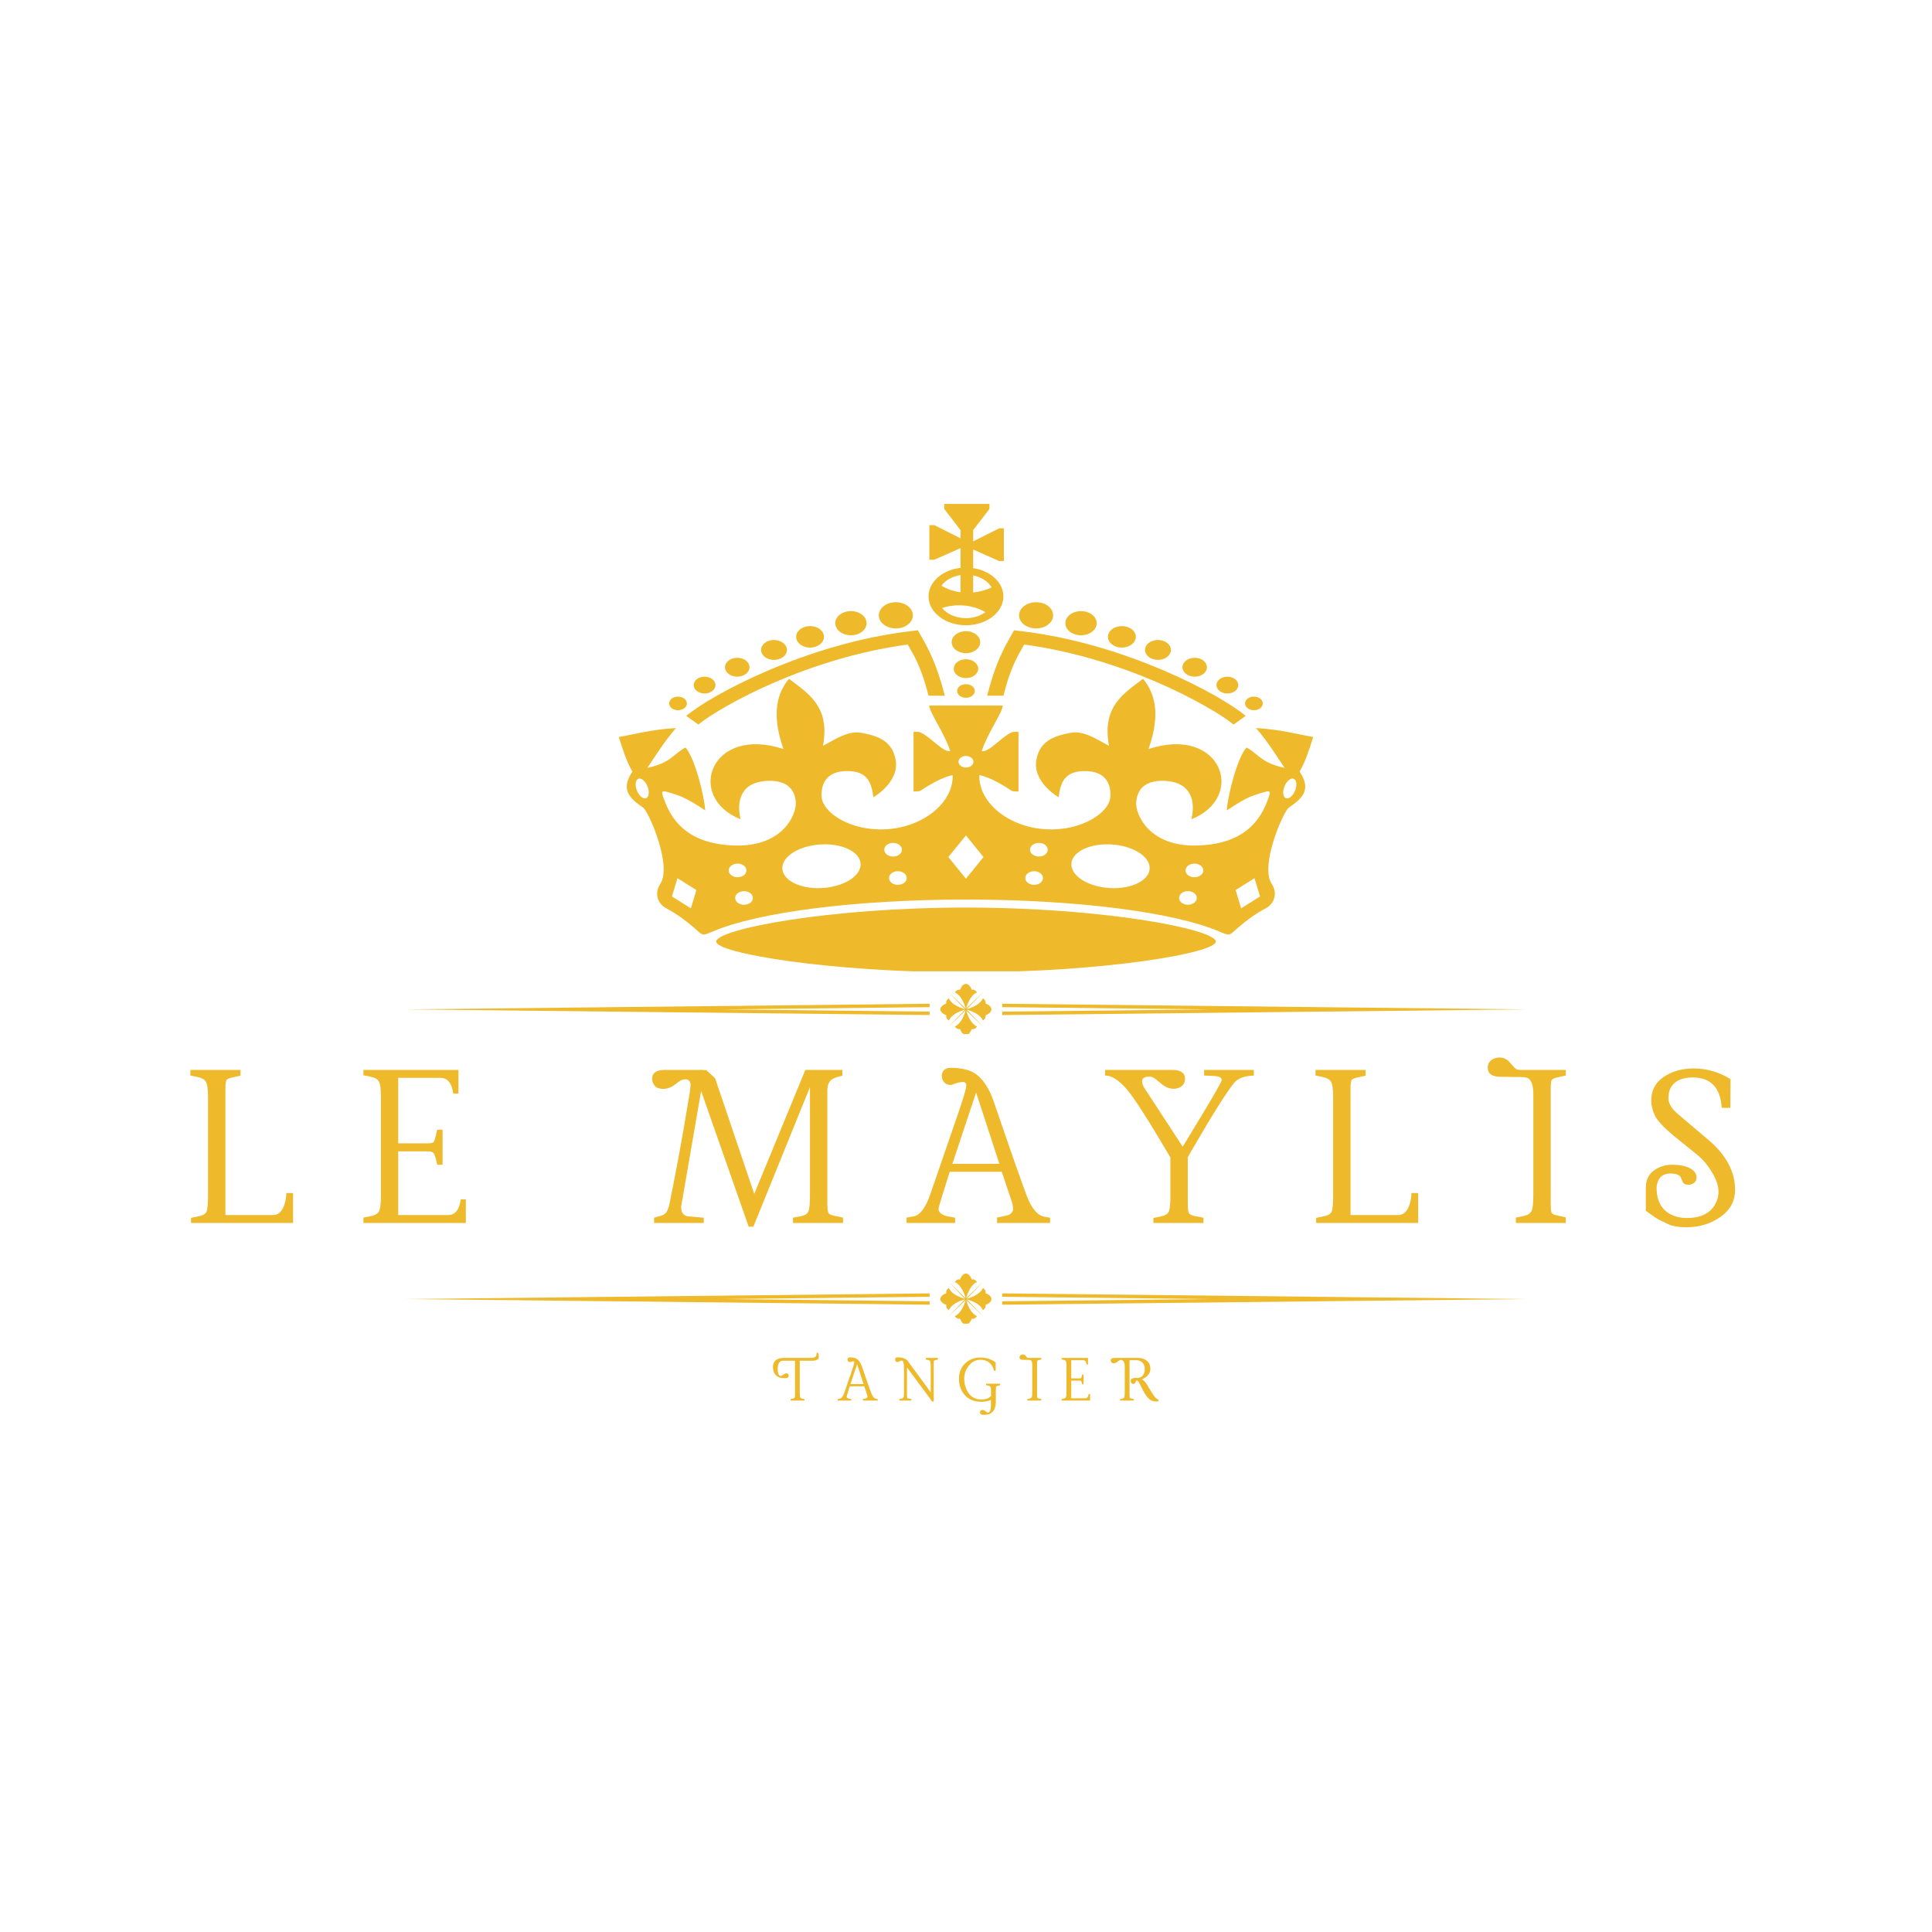 <svg xmlns="http://www.w3.org/2000/svg" xmlns:xlink="http://www.w3.org/1999/xlink" width="500" zoomAndPan="magnify" viewBox="0 0 375 375" height="500" preserveAspectRatio="xMidYMid meet" version="1.0"><defs><g/><clipPath id="732ae488f7"><path d="M 120.109 97.777 L 255 97.777 L 255 188.527 L 120.109 188.527 Z M 120.109 97.777 " clip-rule="nonzero"/></clipPath><clipPath id="b0b68310eb"><path d="M 194 194 L 296.871 194 L 296.871 198 L 194 198 Z M 194 194 " clip-rule="nonzero"/></clipPath><clipPath id="10c7f33024"><path d="M 182 190.965 L 193 190.965 L 193 200.715 L 182 200.715 Z M 182 190.965 " clip-rule="nonzero"/></clipPath><clipPath id="a360e86fef"><path d="M 194 251 L 296.871 251 L 296.871 254 L 194 254 Z M 194 251 " clip-rule="nonzero"/></clipPath><clipPath id="576ed24e30"><path d="M 182 247.184 L 193 247.184 L 193 256.934 L 182 256.934 Z M 182 247.184 " clip-rule="nonzero"/></clipPath></defs><g clip-path="url(#732ae488f7)"><path fill="#eeba2b" d="M 183.27 97.809 L 183.27 98.777 L 186.438 102.902 L 186.438 104.484 L 181.348 101.93 L 180.391 101.93 L 180.391 108.645 L 181.348 108.645 L 186.438 106.391 L 186.438 110.223 C 182.926 110.617 180.227 112.945 180.227 115.762 C 180.227 118.852 183.477 121.363 187.488 121.363 C 191.5 121.363 194.762 118.852 194.762 115.762 C 194.762 113.035 192.234 110.773 188.887 110.273 L 188.887 106.66 L 193.949 108.902 L 194.852 108.902 L 194.852 102.543 L 193.949 102.543 L 188.887 105.082 L 188.887 102.902 L 192.055 98.777 L 192.055 97.809 Z M 186.438 111.617 L 186.438 114.957 C 185.051 114.773 183.789 114.316 182.727 113.676 C 183.504 112.625 184.844 111.859 186.438 111.621 Z M 188.887 111.68 C 190.484 112.008 191.793 112.871 192.473 114.004 C 191.422 114.535 190.195 114.875 188.887 114.996 Z M 173.883 116.891 C 172.055 116.891 170.574 118.031 170.574 119.438 C 170.574 120.844 172.059 121.977 173.883 121.977 C 175.707 121.977 177.188 120.844 177.188 119.438 C 177.188 118.031 175.707 116.891 173.883 116.891 Z M 201.109 116.891 C 199.285 116.891 197.801 118.031 197.801 119.438 C 197.801 120.844 199.285 121.977 201.109 121.977 C 202.934 121.977 204.414 120.844 204.414 119.438 C 204.414 118.031 202.934 116.891 201.109 116.891 Z M 186.172 117.488 C 188.09 117.488 189.855 117.988 191.27 118.824 C 190.285 119.543 188.953 119.98 187.488 119.98 C 185.539 119.98 183.824 119.195 182.852 118.012 C 183.871 117.676 184.996 117.488 186.172 117.488 Z M 165.164 118.617 C 163.484 118.617 162.125 119.668 162.125 120.961 C 162.125 122.254 163.484 123.305 165.164 123.305 C 166.844 123.305 168.207 122.254 168.207 120.961 C 168.207 119.668 166.844 118.617 165.164 118.617 Z M 209.824 118.617 C 208.145 118.617 206.785 119.668 206.785 120.961 C 206.785 122.254 208.145 123.305 209.824 123.305 C 211.504 123.305 212.867 122.254 212.867 120.961 C 212.867 119.668 211.504 118.617 209.824 118.617 Z M 157.234 121.523 C 155.738 121.523 154.527 122.453 154.527 123.605 C 154.527 124.758 155.738 125.699 157.234 125.699 C 158.73 125.699 159.938 124.758 159.938 123.605 C 159.938 122.453 158.73 121.523 157.234 121.523 Z M 217.754 121.523 C 216.258 121.523 215.051 122.453 215.051 123.605 C 215.051 124.758 216.258 125.699 217.754 125.699 C 219.25 125.699 220.461 124.758 220.461 123.605 C 220.461 122.453 219.25 121.523 217.754 121.523 Z M 178.172 122.34 L 176.945 122.484 C 166.574 123.688 156.84 126.832 149.105 130.141 C 141.371 133.453 135.695 136.875 133.199 138.949 L 135.555 140.633 C 137.566 138.961 143.191 135.512 150.68 132.305 C 157.848 129.234 166.797 126.352 176.195 125.109 C 177.57 127.484 178.875 129.676 180.23 135.039 L 183.387 135.039 C 181.82 128.84 180.172 125.875 178.656 123.215 Z M 196.82 122.34 L 196.332 123.215 C 194.816 125.879 193.172 128.84 191.605 135.039 L 194.762 135.039 C 196.117 129.676 197.422 127.484 198.797 125.109 C 208.191 126.352 217.141 129.234 224.309 132.305 C 231.797 135.512 237.422 138.961 239.434 140.633 L 241.793 138.949 C 239.293 136.875 233.617 133.453 225.883 130.141 C 218.148 126.832 208.418 123.688 198.043 122.484 L 196.816 122.34 Z M 187.488 122.512 C 185.957 122.512 184.715 123.469 184.715 124.648 C 184.715 125.828 185.957 126.785 187.488 126.785 C 189.02 126.785 190.262 125.828 190.262 124.648 C 190.262 123.469 189.02 122.512 187.488 122.512 Z M 150.227 124.219 C 148.84 124.219 147.719 125.086 147.719 126.152 C 147.719 127.219 148.84 128.086 150.227 128.086 C 151.613 128.086 152.746 127.219 152.746 126.152 C 152.746 125.086 151.613 124.219 150.227 124.219 Z M 224.762 124.219 C 223.375 124.219 222.242 125.086 222.242 126.152 C 222.242 127.219 223.375 128.086 224.762 128.086 C 226.148 128.086 227.27 127.219 227.27 126.152 C 227.27 125.086 226.148 124.219 224.762 124.219 Z M 143.094 127.676 C 141.781 127.676 140.723 128.5 140.723 129.508 C 140.723 130.523 141.781 131.344 143.094 131.344 C 144.406 131.344 145.477 130.523 145.477 129.508 C 145.477 128.5 144.406 127.676 143.094 127.676 Z M 231.895 127.676 C 230.582 127.676 229.516 128.5 229.516 129.508 C 229.516 130.523 230.582 131.344 231.895 131.344 C 233.211 131.344 234.266 130.523 234.266 129.508 C 234.266 128.5 233.211 127.676 231.895 127.676 Z M 187.488 127.961 C 186.176 127.961 185.121 128.785 185.121 129.793 C 185.121 130.805 186.176 131.621 187.488 131.621 C 188.801 131.621 189.871 130.805 189.871 129.793 C 189.871 128.785 188.801 127.961 187.488 127.961 Z M 136.758 131.344 C 135.59 131.344 134.645 132.074 134.645 132.973 C 134.645 133.875 135.59 134.605 136.758 134.605 C 137.926 134.605 138.875 133.875 138.875 132.973 C 138.875 132.074 137.926 131.344 136.758 131.344 Z M 238.23 131.344 C 237.062 131.344 236.113 132.074 236.113 132.973 C 236.113 133.875 237.062 134.605 238.23 134.605 C 239.398 134.605 240.348 133.875 240.348 132.973 C 240.348 132.074 239.398 131.344 238.23 131.344 Z M 153.141 131.754 C 150.082 135.406 150.211 140.109 152.074 145.387 C 137.879 140.734 132.992 154.758 143.75 159.023 C 142.93 155.617 143.719 151.988 148.516 151.594 C 151.082 151.387 154.094 151.945 154.457 155.566 C 154.711 158.113 151.91 164.199 143.094 164.117 C 137.582 164.062 131.703 162.473 129.09 155.672 C 128.121 153.141 128.137 153.262 131.371 154.293 C 132.637 154.695 134.238 155.535 136.883 157.293 C 136.695 154.445 134.91 147.219 133.059 145.086 C 130.586 146.43 130.32 148.02 125.656 149.047 C 127.316 146.578 128.852 144.059 131.207 141.316 C 126.301 141.602 123.348 142.508 120.109 143.047 C 120.867 145.473 121.641 147.867 122.746 149.762 C 120.316 153.391 122.348 155.02 124.859 156.785 C 125.883 157.508 130.504 167.973 128.168 171.543 C 126.938 173.426 127.656 175.438 129.359 176.324 C 131.262 177.32 132.973 178.598 134.527 179.914 C 136.516 181.602 136.051 181.773 138.492 180.742 C 147.078 177.105 165.805 174.605 187.5 174.605 C 209.195 174.605 227.918 177.105 236.508 180.742 C 238.949 181.773 238.484 181.602 240.473 179.914 C 242.027 178.598 243.738 177.32 245.641 176.324 C 247.344 175.438 248.062 173.426 246.832 171.543 C 244.496 167.973 249.117 157.508 250.137 156.785 C 252.652 155.02 254.684 153.391 252.254 149.762 C 253.359 147.867 254.133 145.473 254.891 143.047 C 251.652 142.508 248.699 141.602 243.793 141.316 C 246.148 144.059 247.684 146.578 249.34 149.047 C 244.68 148.02 244.414 146.43 241.941 145.086 C 240.09 147.219 238.301 154.445 238.117 157.293 C 240.762 155.535 242.363 154.695 243.629 154.293 C 246.863 153.262 246.879 153.141 245.906 155.672 C 243.297 162.473 237.414 164.062 231.906 164.117 C 223.09 164.199 220.289 158.113 220.543 155.566 C 220.906 151.945 223.918 151.387 226.484 151.594 C 231.281 151.988 232.07 155.617 231.246 159.023 C 242.008 154.758 237.121 140.734 222.922 145.387 C 224.789 140.109 224.918 135.406 221.859 131.754 C 218.164 134.613 213.836 137.035 215.258 144.773 C 212.586 143.297 210.258 141.809 207.859 142.234 C 204.625 142.809 201.68 143.82 201.121 147.73 C 200.727 150.461 202.766 153.062 205.477 154.746 C 205.84 152.07 206.484 149.734 210.367 149.664 C 214.832 149.578 215.66 152.418 215.523 154.648 C 215.34 157.738 209.914 161.363 202.969 160.961 C 196.008 160.562 189.977 155.992 190.078 150.453 C 192.281 150.863 195.055 152.625 196.332 153.473 C 196.578 153.637 197.438 153.625 197.688 153.633 L 197.688 142.059 C 197.363 142.062 196.699 141.992 196.309 142.172 C 194.312 143.105 191.941 146.059 190.551 145.797 C 191.629 142.402 194.574 138.32 194.645 136.938 L 180.355 136.938 C 180.426 138.32 183.371 142.402 184.449 145.797 C 183.059 146.059 180.688 143.105 178.691 142.172 C 178.301 141.992 177.637 142.062 177.316 142.059 L 177.316 153.633 C 177.562 153.625 178.422 153.637 178.668 153.473 C 179.945 152.625 182.719 150.863 184.922 150.453 C 185.027 155.992 178.992 160.562 172.031 160.961 C 165.086 161.363 159.66 157.738 159.477 154.648 C 159.344 152.418 160.172 149.578 164.633 149.664 C 168.52 149.734 169.16 152.07 169.523 154.746 C 172.234 153.062 174.273 150.461 173.883 147.73 C 173.32 143.82 170.375 142.809 167.141 142.234 C 164.742 141.809 162.414 143.297 159.742 144.773 C 161.164 137.035 156.836 134.613 153.141 131.754 Z M 187.488 132.797 C 186.539 132.797 185.777 133.383 185.777 134.113 C 185.777 134.844 186.539 135.441 187.488 135.441 C 188.438 135.441 189.211 134.844 189.211 134.113 C 189.211 133.383 188.438 132.797 187.488 132.797 Z M 131.602 135.211 C 130.652 135.211 129.879 135.805 129.879 136.535 C 129.879 137.266 130.652 137.855 131.602 137.855 C 132.551 137.855 133.324 137.266 133.324 136.535 C 133.324 135.805 132.551 135.211 131.602 135.211 Z M 243.383 135.211 C 242.438 135.211 241.66 135.805 241.66 136.535 C 241.66 137.266 242.438 137.855 243.383 137.855 C 244.332 137.855 245.105 137.266 245.105 136.535 C 245.105 135.805 244.332 135.211 243.383 135.211 Z M 187.488 146.734 C 188.289 146.734 188.945 147.238 188.945 147.855 C 188.945 148.473 188.289 148.977 187.488 148.977 C 186.684 148.977 186.043 148.473 186.043 147.855 C 186.043 147.238 186.684 146.734 187.488 146.734 Z M 124.121 151.113 C 124.707 151.105 125.414 151.84 125.75 152.832 C 126.109 153.891 125.906 154.844 125.301 154.961 C 124.695 155.078 123.914 154.32 123.555 153.262 C 123.195 152.203 123.398 151.25 124.004 151.133 C 124.043 151.125 124.082 151.113 124.121 151.113 Z M 250.879 151.113 C 250.918 151.113 250.957 151.125 250.992 151.133 C 251.598 151.25 251.805 152.203 251.445 153.262 C 251.086 154.32 250.305 155.078 249.699 154.961 C 249.094 154.844 248.887 153.891 249.246 152.832 C 249.586 151.84 250.293 151.105 250.879 151.113 Z M 187.488 162.156 L 190.898 166.352 L 187.488 170.555 L 184.074 166.352 Z M 173.348 163.609 C 174.297 163.609 175.07 164.195 175.07 164.926 C 175.07 165.656 174.297 166.254 173.348 166.254 C 172.398 166.254 171.637 165.656 171.637 164.926 C 171.637 164.195 172.398 163.609 173.348 163.609 Z M 201.648 163.609 C 202.598 163.609 203.359 164.195 203.359 164.926 C 203.359 165.656 202.598 166.254 201.648 166.254 C 200.703 166.254 199.926 165.656 199.926 164.926 C 199.926 164.195 200.703 163.609 201.648 163.609 Z M 160.297 163.883 C 163.809 163.938 166.68 165.367 167.012 167.395 C 167.395 169.707 164.316 171.918 160.137 172.328 C 155.953 172.734 152.262 171.184 151.879 168.871 C 151.5 166.559 154.578 164.355 158.758 163.945 C 159.281 163.895 159.793 163.875 160.297 163.883 Z M 214.703 163.883 C 215.207 163.875 215.719 163.895 216.242 163.945 C 220.422 164.355 223.5 166.559 223.121 168.871 C 222.738 171.184 219.047 172.734 214.867 172.328 C 210.684 171.918 207.605 169.707 207.984 167.395 C 208.32 165.367 211.188 163.938 214.703 163.883 Z M 143.16 167.625 C 144.109 167.625 144.883 168.219 144.883 168.953 C 144.883 169.684 144.109 170.27 143.16 170.27 C 142.215 170.27 141.438 169.684 141.438 168.953 C 141.438 168.219 142.215 167.625 143.16 167.625 Z M 231.836 167.625 C 232.785 167.625 233.559 168.219 233.559 168.953 C 233.559 169.684 232.785 170.27 231.836 170.27 C 230.887 170.27 230.113 169.684 230.113 168.953 C 230.113 168.219 230.887 167.625 231.836 167.625 Z M 174.273 169.102 C 175.223 169.102 175.996 169.691 175.996 170.422 C 175.996 171.152 175.223 171.746 174.273 171.746 C 173.324 171.746 172.562 171.152 172.562 170.422 C 172.562 169.691 173.324 169.102 174.273 169.102 Z M 200.727 169.102 C 201.672 169.102 202.438 169.691 202.438 170.422 C 202.438 171.152 201.672 171.746 200.727 171.746 C 199.777 171.746 199.004 171.152 199.004 170.422 C 199.004 169.691 199.777 169.102 200.727 169.102 Z M 131.496 170.457 L 135.164 172.754 L 134.098 176.309 L 130.422 174 Z M 243.5 170.457 L 244.578 174 L 240.902 176.309 L 239.836 172.754 Z M 144.422 172.969 C 145.371 172.969 146.133 173.562 146.133 174.293 C 146.133 175.027 145.371 175.613 144.422 175.613 C 143.477 175.613 142.699 175.027 142.699 174.293 C 142.699 173.562 143.477 172.969 144.422 172.969 Z M 230.578 172.969 C 231.523 172.969 232.297 173.562 232.297 174.293 C 232.297 175.027 231.523 175.613 230.578 175.613 C 229.629 175.613 228.863 175.027 228.863 174.293 C 228.863 173.562 229.629 172.969 230.578 172.969 Z M 187.5 176.156 C 160.719 176.156 139.012 180.375 139.012 182.773 C 139.012 184.965 160.719 188.723 187.5 188.723 C 214.281 188.723 235.984 184.965 235.984 182.773 C 235.984 180.375 214.281 176.156 187.5 176.156 Z M 187.5 176.156 " fill-opacity="1" fill-rule="nonzero"/></g><g fill="#eeba2b" fill-opacity="1"><g transform="translate(36.129, 237.384)"><g><path d="M 4.25 -5.203 L 4.25 -24.453 C 4.25 -25.973 4.113 -26.957 3.844 -27.406 C 3.582 -27.852 3.055 -28.16 2.266 -28.328 L 0.828 -28.625 L 0.828 -29.719 L 10.547 -29.719 L 10.547 -28.594 L 8.844 -28.219 C 8.238 -28.094 7.891 -27.906 7.797 -27.656 C 7.68 -27.406 7.625 -26.785 7.625 -25.797 L 7.625 -1.547 L 16.859 -1.547 C 18.078 -1.547 18.883 -2.477 19.281 -4.344 C 19.395 -4.895 19.453 -5.383 19.453 -5.812 L 20.75 -5.812 L 20.75 0 L 0.953 0 L 0.953 -1 L 2.391 -1.297 C 3.273 -1.453 3.812 -1.785 4 -2.297 C 4.164 -2.816 4.25 -3.785 4.25 -5.203 Z M 4.25 -5.203 "/></g></g></g><g fill="#eeba2b" fill-opacity="1"><g transform="translate(69.67, 237.384)"><g><path d="M 17.328 -1.547 C 18.68 -1.547 19.492 -2.562 19.766 -4.594 L 20.75 -4.594 L 20.75 0 L 0.875 0 L 0.875 -1.047 L 2.328 -1.344 C 3.223 -1.531 3.77 -1.895 3.969 -2.438 C 4.164 -2.988 4.266 -3.926 4.266 -5.25 L 4.266 -24.484 C 4.266 -25.992 4.141 -26.977 3.891 -27.438 C 3.641 -27.895 3.125 -28.207 2.344 -28.375 L 0.875 -28.672 L 0.875 -29.719 L 19.312 -29.719 L 19.312 -25.125 L 18.312 -25.125 C 18.031 -27.125 17.223 -28.141 15.891 -28.172 L 7.625 -28.172 L 7.625 -15.469 L 13.391 -15.469 C 14.023 -15.469 14.406 -15.566 14.531 -15.766 C 14.656 -15.961 14.789 -16.379 14.938 -17.016 L 15.188 -18.109 L 16.234 -18.109 L 16.234 -11.312 L 15.188 -11.312 C 14.914 -12.676 14.664 -13.445 14.438 -13.625 C 14.219 -13.812 13.859 -13.906 13.359 -13.906 L 7.625 -13.906 L 7.625 -1.547 Z M 17.328 -1.547 "/></g></g></g><g fill="#eeba2b" fill-opacity="1"><g transform="translate(104.036, 237.384)"><g><path d="M 0 0 Z M 0 0 "/></g></g></g><g fill="#eeba2b" fill-opacity="1"><g transform="translate(125.29, 237.384)"><g><path d="M 1.281 -27.969 C 1.281 -29.133 2.117 -29.719 3.797 -29.719 L 11.172 -29.719 L 11.141 -29.672 L 11.812 -29.672 L 13.516 -28.094 L 21.109 -5.641 L 31.031 -29.719 L 38.219 -29.719 L 38.219 -28.578 C 36.969 -28.328 36.164 -27.977 35.812 -27.531 C 35.469 -27.082 35.297 -26.516 35.297 -25.828 L 35.297 -3.828 C 35.297 -2.723 35.391 -2.066 35.578 -1.859 C 35.773 -1.648 36.129 -1.5 36.641 -1.406 L 38.344 -1.047 L 38.344 0 L 28.625 0 L 28.625 -1.031 L 30.078 -1.297 C 30.953 -1.461 31.477 -1.801 31.656 -2.312 C 31.832 -2.832 31.922 -3.797 31.922 -5.203 L 31.922 -26.375 L 20.938 0.719 L 20.031 0.719 L 10.797 -25.625 L 7.422 -6.094 L 6.938 -3.297 C 6.852 -2.148 7.27 -1.484 8.188 -1.297 L 11.312 -1.031 L 11.312 0 L 1.672 0 L 1.672 -1.031 L 2.594 -1.281 C 3.332 -1.457 3.828 -1.738 4.078 -2.125 C 4.328 -2.52 4.523 -3.078 4.672 -3.797 C 5.723 -9.004 6.625 -13.773 7.375 -18.109 L 8.594 -25.328 C 8.707 -26.266 8.758 -26.805 8.75 -26.953 C 8.645 -27.566 8.32 -27.879 7.781 -27.891 C 7.238 -27.898 6.645 -27.629 6 -27.078 C 5.145 -26.379 4.301 -26.031 3.469 -26.031 C 2.633 -26.031 2.062 -26.25 1.75 -26.688 C 1.438 -27.133 1.281 -27.562 1.281 -27.969 Z M 1.281 -27.969 "/></g></g></g><g fill="#eeba2b" fill-opacity="1"><g transform="translate(176.79, 237.384)"><g><path d="M 7.625 -30.125 C 9.664 -30.125 11.242 -29.781 12.359 -29.094 C 13.91 -28.113 15.156 -26.273 16.094 -23.578 C 19.445 -13.773 21.578 -7.691 22.484 -5.328 C 23.41 -2.859 24.551 -1.488 25.906 -1.219 L 27.031 -1.031 L 27.031 0 L 16.734 0 L 16.734 -1.047 L 18.656 -1.469 C 19.438 -1.676 19.836 -2.109 19.859 -2.766 C 19.859 -3.172 19.742 -3.711 19.516 -4.391 L 17.656 -9.938 L 7.547 -9.938 C 6.129 -5.457 5.406 -3.078 5.375 -2.797 C 5.375 -2.066 5.957 -1.566 7.125 -1.297 L 8.594 -1.031 L 8.594 0 L -0.828 0 L -0.828 -1.047 L 0.578 -1.297 C 1.805 -1.535 2.879 -2.977 3.797 -5.625 L 9.188 -21.281 C 10.176 -24.164 10.695 -25.898 10.75 -26.484 C 10.812 -27.066 10.617 -27.359 10.172 -27.359 C 9.629 -27.359 9.117 -27.266 8.641 -27.078 C 8.172 -26.891 7.875 -26.797 7.75 -26.797 C 6.945 -26.797 6.406 -27.164 6.125 -27.906 C 6.039 -28.156 6 -28.41 6 -28.672 C 6.113 -29.586 6.656 -30.07 7.625 -30.125 Z M 12.672 -25.328 L 8.062 -11.484 L 17.188 -11.484 Z M 12.672 -25.328 "/></g></g></g><g fill="#eeba2b" fill-opacity="1"><g transform="translate(214.702, 237.384)"><g><path d="M 8.469 -28.422 C 7.488 -28.422 6.988 -28.125 6.969 -27.531 C 6.988 -27.094 7.129 -26.664 7.391 -26.25 L 14.859 -14.812 L 15.906 -16.531 C 20.238 -23.613 22.41 -27.344 22.422 -27.719 C 22.43 -28.102 22.191 -28.344 21.703 -28.438 C 21.223 -28.531 20.328 -28.594 19.016 -28.625 L 19.016 -29.719 L 28.672 -29.719 L 28.672 -28.625 C 28.641 -28.602 28.539 -28.594 28.375 -28.594 C 26.727 -28.508 25.562 -28.055 24.875 -27.234 C 23.426 -25.461 20.891 -21.461 17.266 -15.234 C 16.523 -13.973 16.051 -13.141 15.844 -12.734 L 15.844 -3.797 C 15.844 -2.711 15.93 -2.062 16.109 -1.844 C 16.297 -1.633 16.66 -1.469 17.203 -1.344 L 18.891 -1.031 L 18.891 0 L 9.172 0 L 9.172 -0.969 L 10.609 -1.281 C 11.492 -1.457 12.023 -1.801 12.203 -2.312 C 12.379 -2.832 12.469 -3.785 12.469 -5.172 L 12.469 -12.734 C 8.25 -19.898 5.43 -24.305 4.016 -25.953 C 2.453 -27.754 1.047 -28.645 -0.203 -28.625 L -0.203 -29.719 L 12.797 -29.719 C 14.453 -29.719 15.289 -29.145 15.312 -28 C 15.312 -27.133 14.879 -26.535 14.016 -26.203 C 13.711 -26.098 13.422 -26.047 13.141 -26.047 C 12.285 -26.047 11.453 -26.391 10.641 -27.078 C 9.836 -27.773 9.32 -28.172 9.094 -28.266 C 8.875 -28.367 8.664 -28.422 8.469 -28.422 Z M 8.469 -28.422 "/></g></g></g><g fill="#eeba2b" fill-opacity="1"><g transform="translate(254.513, 237.384)"><g><path d="M 4.25 -5.203 L 4.25 -24.453 C 4.25 -25.973 4.113 -26.957 3.844 -27.406 C 3.582 -27.852 3.055 -28.16 2.266 -28.328 L 0.828 -28.625 L 0.828 -29.719 L 10.547 -29.719 L 10.547 -28.594 L 8.844 -28.219 C 8.238 -28.094 7.891 -27.906 7.797 -27.656 C 7.68 -27.406 7.625 -26.785 7.625 -25.797 L 7.625 -1.547 L 16.859 -1.547 C 18.078 -1.547 18.883 -2.477 19.281 -4.344 C 19.395 -4.895 19.453 -5.383 19.453 -5.812 L 20.75 -5.812 L 20.75 0 L 0.953 0 L 0.953 -1 L 2.391 -1.297 C 3.273 -1.453 3.812 -1.785 4 -2.297 C 4.164 -2.816 4.25 -3.785 4.25 -5.203 Z M 4.25 -5.203 "/></g></g></g><g fill="#eeba2b" fill-opacity="1"><g transform="translate(288.055, 237.384)"><g><path d="M 3.25 -28.375 C 1.582 -28.375 0.738 -28.957 0.719 -30.125 C 0.719 -31.008 1.148 -31.617 2.016 -31.953 C 2.316 -32.047 2.609 -32.102 2.891 -32.125 C 3.773 -32.125 4.477 -31.805 5 -31.172 C 5.531 -30.535 5.898 -30.133 6.109 -29.969 C 6.316 -29.801 6.629 -29.719 7.047 -29.719 L 15.859 -29.719 L 15.859 -28.625 L 14.156 -28.25 C 13.562 -28.113 13.207 -27.926 13.094 -27.688 C 12.988 -27.445 12.938 -26.836 12.938 -25.859 L 12.938 -3.828 C 12.938 -2.754 13.008 -2.117 13.156 -1.922 C 13.312 -1.742 13.645 -1.594 14.156 -1.469 L 15.859 -1.094 L 15.859 0 L 6.172 0 L 6.172 -1.047 L 7.625 -1.344 C 8.52 -1.531 9.066 -1.895 9.266 -2.438 C 9.461 -2.988 9.562 -3.926 9.562 -5.25 L 9.562 -25.172 C 9.531 -26.922 9.109 -27.93 8.297 -28.203 C 8.047 -28.285 7.719 -28.328 7.312 -28.328 Z M 3.25 -28.375 "/></g></g></g><g fill="#eeba2b" fill-opacity="1"><g transform="translate(317.201, 237.384)"><g><path d="M 16.984 -22.359 C 16.734 -26.266 14.867 -28.227 11.391 -28.25 C 9.336 -28.25 7.93 -27.633 7.172 -26.406 C 6.816 -25.832 6.641 -25.113 6.641 -24.25 C 6.641 -23.289 7.156 -22.344 8.188 -21.406 L 9.016 -20.688 L 14.594 -15.969 C 17.906 -13.082 19.566 -9.914 19.578 -6.469 C 19.578 -4.25 18.617 -2.477 16.703 -1.156 C 14.797 0.164 12.617 0.828 10.172 0.828 C 8.598 0.828 7.363 0.609 6.469 0.172 C 5.57 -0.254 4.992 -0.535 4.734 -0.672 C 4.473 -0.805 3.992 -1.125 3.297 -1.625 L 2.25 -2.375 L 2.25 -6.844 C 2.25 -8.312 2.766 -9.422 3.797 -10.172 C 4.828 -10.93 6.016 -11.312 7.359 -11.312 C 8.711 -11.312 9.836 -11.098 10.734 -10.672 C 11.617 -10.211 12.07 -9.629 12.094 -8.922 L 12.094 -8.875 C 12.094 -8.164 11.742 -7.707 11.047 -7.5 C 10.879 -7.445 10.703 -7.422 10.516 -7.422 C 9.91 -7.422 9.516 -7.66 9.328 -8.141 C 9.141 -8.629 9.035 -8.891 9.016 -8.922 C 8.68 -9.379 8.023 -9.609 7.047 -9.609 C 5.629 -9.609 4.766 -8.938 4.453 -7.594 C 4.379 -7.32 4.344 -7.07 4.344 -6.844 C 4.344 -4.332 5.27 -2.602 7.125 -1.656 C 8 -1.195 9.031 -0.969 10.219 -0.969 C 12.926 -0.969 14.773 -1.883 15.766 -3.719 C 16.16 -4.469 16.359 -5.25 16.359 -6.062 C 16.359 -7.469 15.707 -9.078 14.406 -10.891 C 13.758 -11.805 13.086 -12.547 12.391 -13.109 L 7.812 -16.812 C 5.75 -18.508 4.477 -19.867 4 -20.891 C 3.531 -21.922 3.297 -22.867 3.297 -23.734 C 3.297 -25.734 4.109 -27.273 5.734 -28.359 C 7.367 -29.453 9.297 -30 11.516 -30 C 14.066 -30 16.457 -29.305 18.688 -27.922 L 18.656 -22.359 Z M 16.984 -22.359 "/></g></g></g><path fill="#eeba2b" d="M 180.434 197.023 L 180.434 196.359 L 140.199 195.922 L 180.434 195.488 L 180.434 194.824 L 78.805 195.922 Z M 180.434 197.023 " fill-opacity="1" fill-rule="nonzero"/><g clip-path="url(#b0b68310eb)"><path fill="#eeba2b" d="M 194.539 194.824 L 194.539 195.488 L 234.777 195.922 L 194.539 196.359 L 194.539 197.023 L 296.172 195.922 Z M 194.539 194.824 " fill-opacity="1" fill-rule="nonzero"/></g><g clip-path="url(#10c7f33024)"><path fill="#eeba2b" d="M 192.301 195.484 C 192.195 195.332 192.062 195.203 191.91 195.102 C 191.816 195.035 191.711 194.977 191.609 194.922 C 191.504 194.871 191.398 194.824 191.285 194.781 C 191.305 194.715 191.312 194.652 191.312 194.586 C 191.312 194.297 191.141 194.012 190.797 193.766 C 190.406 194.672 189.238 195.438 187.656 195.875 L 190.98 192.422 L 187.531 195.746 C 187.965 194.168 188.727 193 189.633 192.613 C 189.387 192.266 189.102 192.094 188.812 192.094 C 188.746 192.094 188.684 192.105 188.617 192.121 C 188.574 192.012 188.527 191.902 188.477 191.801 C 188.383 191.609 188.27 191.43 188.121 191.285 C 188.012 191.168 187.875 191.066 187.723 191.008 C 187.57 190.957 187.395 190.953 187.242 191.008 C 187.172 191.035 187.105 191.074 187.043 191.113 C 186.887 191.215 186.762 191.352 186.66 191.504 C 186.594 191.598 186.535 191.699 186.48 191.805 C 186.43 191.906 186.383 192.016 186.34 192.125 C 186.273 192.109 186.211 192.102 186.145 192.102 C 185.855 192.102 185.57 192.27 185.324 192.617 C 186.234 193.008 187 194.184 187.438 195.77 L 183.969 192.426 L 187.289 195.875 C 185.719 195.438 184.555 194.676 184.164 193.77 C 183.82 194.016 183.648 194.305 183.648 194.59 C 183.648 194.656 183.656 194.719 183.676 194.789 C 183.562 194.828 183.457 194.879 183.352 194.926 C 183.164 195.02 182.984 195.133 182.836 195.281 C 182.719 195.395 182.621 195.527 182.562 195.68 C 182.508 195.832 182.504 196.008 182.562 196.16 C 182.59 196.23 182.625 196.301 182.668 196.363 C 182.77 196.516 182.902 196.641 183.059 196.742 C 183.152 196.812 183.254 196.871 183.355 196.922 C 183.461 196.973 183.566 197.023 183.68 197.062 C 183.664 197.129 183.652 197.191 183.652 197.262 C 183.652 197.547 183.824 197.836 184.168 198.082 C 184.559 197.176 185.727 196.41 187.305 195.977 L 183.973 199.438 L 187.438 196.098 C 187 197.68 186.238 198.848 185.328 199.238 C 185.574 199.586 185.859 199.754 186.148 199.754 C 186.215 199.754 186.277 199.746 186.344 199.727 C 186.387 199.84 186.434 199.949 186.484 200.051 C 186.539 200.152 186.598 200.258 186.664 200.352 C 186.766 200.5 186.895 200.637 187.047 200.742 C 187.109 200.781 187.176 200.816 187.246 200.844 C 187.398 200.898 187.574 200.898 187.727 200.844 C 187.879 200.793 188.016 200.688 188.125 200.57 C 188.27 200.418 188.387 200.238 188.48 200.055 C 188.531 199.953 188.582 199.844 188.621 199.73 C 188.688 199.75 188.75 199.758 188.816 199.758 C 189.105 199.758 189.391 199.59 189.641 199.242 C 188.734 198.855 187.973 197.695 187.535 196.121 L 190.98 199.441 L 187.637 195.973 C 189.227 196.406 190.402 197.176 190.793 198.086 C 191.137 197.84 191.309 197.551 191.309 197.266 C 191.309 197.195 191.301 197.133 191.281 197.066 C 191.395 197.027 191.5 196.977 191.605 196.93 C 191.793 196.832 191.973 196.723 192.121 196.574 C 192.238 196.461 192.336 196.328 192.395 196.176 C 192.449 196.02 192.453 195.848 192.395 195.695 C 192.367 195.621 192.332 195.555 192.289 195.492 Z M 192.301 195.484 " fill-opacity="1" fill-rule="nonzero"/></g><path fill="#eeba2b" d="M 180.434 253.242 L 180.434 252.578 L 140.199 252.145 L 180.434 251.707 L 180.434 251.043 L 78.805 252.145 Z M 180.434 253.242 " fill-opacity="1" fill-rule="nonzero"/><g clip-path="url(#a360e86fef)"><path fill="#eeba2b" d="M 194.539 251.043 L 194.539 251.707 L 234.777 252.145 L 194.539 252.578 L 194.539 253.242 L 296.172 252.145 Z M 194.539 251.043 " fill-opacity="1" fill-rule="nonzero"/></g><g clip-path="url(#576ed24e30)"><path fill="#eeba2b" d="M 192.301 251.703 C 192.195 251.551 192.062 251.426 191.91 251.32 C 191.816 251.254 191.711 251.195 191.609 251.141 C 191.504 251.094 191.398 251.043 191.285 251.004 C 191.305 250.938 191.312 250.875 191.312 250.805 C 191.312 250.52 191.141 250.23 190.797 249.984 C 190.406 250.891 189.238 251.66 187.656 252.094 L 190.98 248.645 L 187.531 251.969 C 187.965 250.387 188.727 249.223 189.633 248.832 C 189.387 248.484 189.102 248.316 188.812 248.316 C 188.746 248.316 188.684 248.324 188.617 248.344 C 188.574 248.23 188.527 248.121 188.477 248.02 C 188.383 247.832 188.27 247.652 188.121 247.504 C 188.012 247.387 187.875 247.289 187.723 247.23 C 187.57 247.176 187.395 247.172 187.242 247.23 C 187.172 247.258 187.105 247.293 187.043 247.332 C 186.887 247.438 186.762 247.57 186.66 247.723 C 186.594 247.816 186.535 247.922 186.48 248.023 C 186.43 248.129 186.383 248.234 186.34 248.348 C 186.273 248.328 186.211 248.32 186.145 248.32 C 185.855 248.32 185.57 248.492 185.324 248.836 C 186.234 249.227 187 250.402 187.438 251.992 L 183.969 248.648 L 187.289 252.094 C 185.719 251.66 184.555 250.895 184.164 249.988 C 183.82 250.234 183.648 250.523 183.648 250.809 C 183.648 250.879 183.656 250.941 183.676 251.008 C 183.562 251.047 183.457 251.098 183.352 251.148 C 183.164 251.242 182.984 251.352 182.836 251.5 C 182.719 251.613 182.621 251.746 182.562 251.902 C 182.508 252.055 182.504 252.227 182.562 252.379 C 182.59 252.453 182.625 252.52 182.668 252.582 C 182.77 252.734 182.902 252.859 183.059 252.965 C 183.152 253.031 183.254 253.09 183.355 253.145 C 183.461 253.191 183.566 253.242 183.68 253.281 C 183.664 253.352 183.652 253.414 183.652 253.48 C 183.652 253.766 183.824 254.055 184.168 254.301 C 184.559 253.395 185.727 252.633 187.305 252.195 L 183.973 255.656 L 187.438 252.316 C 187 253.902 186.238 255.066 185.328 255.457 C 185.574 255.805 185.859 255.977 186.148 255.977 C 186.215 255.977 186.277 255.965 186.344 255.949 C 186.387 256.059 186.434 256.168 186.484 256.27 C 186.539 256.375 186.598 256.477 186.664 256.57 C 186.766 256.719 186.895 256.859 187.047 256.961 C 187.109 257.004 187.176 257.039 187.246 257.066 C 187.398 257.117 187.574 257.117 187.727 257.066 C 187.879 257.012 188.016 256.906 188.125 256.793 C 188.27 256.641 188.387 256.461 188.48 256.273 C 188.531 256.172 188.582 256.062 188.621 255.953 C 188.688 255.969 188.75 255.98 188.816 255.98 C 189.105 255.98 189.391 255.809 189.641 255.465 C 188.734 255.078 187.973 253.914 187.535 252.34 L 190.98 255.66 L 187.637 252.191 C 189.227 252.629 190.402 253.395 190.793 254.305 C 191.137 254.059 191.309 253.773 191.309 253.484 C 191.309 253.418 191.301 253.355 191.281 253.285 C 191.395 253.246 191.5 253.199 191.605 253.148 C 191.793 253.055 191.973 252.941 192.121 252.793 C 192.238 252.68 192.336 252.547 192.395 252.395 C 192.449 252.242 192.453 252.066 192.395 251.914 C 192.367 251.844 192.332 251.773 192.289 251.711 Z M 192.301 251.703 " fill-opacity="1" fill-rule="nonzero"/></g><g fill="#eeba2b" fill-opacity="1"><g transform="translate(149.67, 271.85)"><g><path d="M 1.281 -6.188 C 1.281 -5.238 1.488 -4.766 1.906 -4.766 C 1.988 -4.766 2.109 -4.832 2.266 -4.969 C 2.523 -5.164 2.742 -5.27 2.922 -5.281 C 3.223 -5.281 3.391 -5.141 3.422 -4.859 C 3.43 -4.672 3.344 -4.523 3.156 -4.422 C 3.051 -4.367 2.945 -4.344 2.844 -4.344 C 2.312 -4.344 1.93 -4.379 1.703 -4.453 C 1.117 -4.648 0.719 -5.039 0.5 -5.625 C 0.406 -5.906 0.359 -6.195 0.359 -6.5 C 0.359 -7.383 0.77 -7.941 1.594 -8.172 C 1.844 -8.242 2.117 -8.281 2.422 -8.281 L 7.703 -8.281 C 8.211 -8.281 8.539 -8.383 8.688 -8.594 C 8.789 -8.75 8.844 -8.973 8.844 -9.266 L 9.125 -9.266 C 9.312 -8.66 9.312 -8.258 9.125 -8.062 C 8.938 -7.875 8.629 -7.766 8.203 -7.734 L 5.562 -7.734 L 5.562 -1.453 C 5.562 -1.023 5.594 -0.75 5.656 -0.625 C 5.719 -0.5 5.859 -0.41 6.078 -0.359 L 6.484 -0.281 L 6.484 0 L 3.781 0 L 3.781 -0.297 L 4.266 -0.391 C 4.43 -0.43 4.535 -0.488 4.578 -0.562 C 4.617 -0.633 4.641 -0.801 4.641 -1.062 L 4.641 -7.734 L 2.344 -7.734 C 1.801 -7.734 1.469 -7.414 1.344 -6.781 C 1.301 -6.594 1.281 -6.395 1.281 -6.188 Z M 1.281 -6.188 "/></g></g></g><g fill="#eeba2b" fill-opacity="1"><g transform="translate(162.832, 271.85)"><g><path d="M 2.125 -8.391 C 2.695 -8.391 3.133 -8.297 3.438 -8.109 C 3.875 -7.836 4.223 -7.32 4.484 -6.562 C 5.422 -3.832 6.016 -2.141 6.266 -1.484 C 6.523 -0.797 6.844 -0.414 7.219 -0.344 L 7.531 -0.281 L 7.531 0 L 4.656 0 L 4.656 -0.297 L 5.203 -0.406 C 5.422 -0.469 5.531 -0.586 5.531 -0.766 C 5.531 -0.879 5.5 -1.031 5.438 -1.219 L 4.922 -2.766 L 2.094 -2.766 C 1.707 -1.516 1.508 -0.852 1.5 -0.781 C 1.5 -0.57 1.66 -0.43 1.984 -0.359 L 2.391 -0.281 L 2.391 0 L -0.234 0 L -0.234 -0.297 L 0.156 -0.359 C 0.5 -0.422 0.801 -0.82 1.062 -1.562 L 2.562 -5.922 C 2.832 -6.723 2.973 -7.207 2.984 -7.375 C 3.004 -7.539 2.953 -7.625 2.828 -7.625 C 2.68 -7.625 2.539 -7.598 2.406 -7.547 C 2.281 -7.492 2.195 -7.469 2.156 -7.469 C 1.938 -7.469 1.785 -7.566 1.703 -7.766 C 1.68 -7.836 1.672 -7.91 1.672 -7.984 C 1.703 -8.242 1.852 -8.379 2.125 -8.391 Z M 3.531 -7.062 L 2.25 -3.203 L 4.781 -3.203 Z M 3.531 -7.062 "/></g></g></g><g fill="#eeba2b" fill-opacity="1"><g transform="translate(173.397, 271.85)"><g><path d="M 0.344 -7.984 C 0.344 -8.254 0.508 -8.391 0.844 -8.391 C 1.75 -8.391 2.395 -8.164 2.781 -7.719 L 7.25 -1.609 L 7.25 -6.812 C 7.25 -7.227 7.211 -7.5 7.141 -7.625 C 7.066 -7.758 6.922 -7.848 6.703 -7.891 L 6.297 -7.969 L 6.297 -8.281 L 8.656 -8.281 L 8.656 -7.953 L 8.188 -7.859 C 8.031 -7.828 7.93 -7.773 7.891 -7.703 C 7.859 -7.641 7.844 -7.469 7.844 -7.188 L 7.844 0.203 L 7.562 0.203 L 2.656 -6.422 L 2.641 -1.062 C 2.641 -0.75 2.664 -0.562 2.719 -0.5 C 2.77 -0.445 2.867 -0.406 3.016 -0.375 L 3.5 -0.281 L 3.5 0 L 1.141 0 L 1.141 -0.266 L 1.547 -0.359 C 1.797 -0.41 1.941 -0.504 1.984 -0.641 C 2.035 -0.773 2.062 -1.039 2.062 -1.438 L 2.062 -6.297 C 2.062 -7.266 1.93 -7.754 1.672 -7.766 C 1.547 -7.766 1.379 -7.711 1.172 -7.609 C 0.973 -7.516 0.859 -7.469 0.828 -7.469 C 0.609 -7.469 0.457 -7.566 0.375 -7.766 C 0.352 -7.836 0.344 -7.91 0.344 -7.984 Z M 0.344 -7.984 "/></g></g></g><g fill="#eeba2b" fill-opacity="1"><g transform="translate(185.73, 271.85)"><g><path d="M 5.984 2.344 C 6.398 2.344 6.609 1.867 6.609 0.922 L 6.609 -0.125 C 6.016 0.113 5.395 0.234 4.75 0.234 C 3.281 0.234 2.156 -0.258 1.375 -1.25 C 0.738 -2.062 0.414 -3.039 0.406 -4.188 C 0.406 -5.332 0.738 -6.273 1.406 -7.016 C 2.219 -7.898 3.254 -8.348 4.516 -8.359 C 5.547 -8.359 6.453 -8.109 7.234 -7.609 C 7.359 -7.523 7.457 -7.445 7.531 -7.375 L 7.531 -5.797 L 7.188 -5.797 C 7.164 -6.035 7.066 -6.312 6.891 -6.625 C 6.422 -7.477 5.645 -7.91 4.562 -7.922 C 3.688 -7.922 2.945 -7.547 2.344 -6.797 C 1.727 -6.023 1.422 -5.176 1.422 -4.25 C 1.422 -3.539 1.566 -2.848 1.859 -2.172 C 2.441 -0.859 3.414 -0.203 4.781 -0.203 C 5.582 -0.203 6.195 -0.43 6.625 -0.891 L 6.625 -1.812 C 6.625 -2.238 6.586 -2.516 6.516 -2.641 C 6.453 -2.766 6.312 -2.852 6.094 -2.906 L 5.672 -2.984 L 5.672 -3.281 L 8.375 -3.281 L 8.375 -2.969 L 7.906 -2.859 C 7.738 -2.828 7.641 -2.773 7.609 -2.703 C 7.578 -2.641 7.562 -2.145 7.562 -1.219 L 7.562 0.156 C 7.551 1.52 7.094 2.352 6.188 2.656 C 5.957 2.727 5.578 2.766 5.047 2.766 C 4.828 2.766 4.676 2.703 4.594 2.578 C 4.508 2.453 4.473 2.344 4.484 2.25 C 4.504 1.969 4.664 1.828 4.969 1.828 C 5.164 1.828 5.363 1.91 5.562 2.078 C 5.77 2.254 5.91 2.344 5.984 2.344 Z M 5.984 2.344 "/></g></g></g><g fill="#eeba2b" fill-opacity="1"><g transform="translate(197.687, 271.85)"><g><path d="M 0.906 -7.906 C 0.438 -7.906 0.203 -8.066 0.203 -8.391 C 0.203 -8.641 0.32 -8.812 0.562 -8.906 C 0.645 -8.926 0.727 -8.941 0.812 -8.953 C 1.051 -8.953 1.242 -8.863 1.391 -8.688 C 1.535 -8.508 1.633 -8.395 1.688 -8.344 C 1.75 -8.301 1.844 -8.281 1.969 -8.281 L 4.422 -8.281 L 4.422 -7.969 L 3.938 -7.875 C 3.77 -7.832 3.672 -7.773 3.641 -7.703 C 3.617 -7.641 3.609 -7.473 3.609 -7.203 L 3.609 -1.062 C 3.609 -0.77 3.629 -0.594 3.672 -0.531 C 3.711 -0.477 3.801 -0.438 3.938 -0.406 L 4.422 -0.312 L 4.422 0 L 1.719 0 L 1.719 -0.297 L 2.125 -0.375 C 2.375 -0.426 2.523 -0.523 2.578 -0.672 C 2.641 -0.828 2.672 -1.094 2.672 -1.469 L 2.672 -7.016 C 2.66 -7.504 2.539 -7.785 2.312 -7.859 C 2.238 -7.879 2.145 -7.891 2.031 -7.891 Z M 0.906 -7.906 "/></g></g></g><g fill="#eeba2b" fill-opacity="1"><g transform="translate(205.809, 271.85)"><g><path d="M 4.828 -0.438 C 5.203 -0.438 5.426 -0.719 5.5 -1.281 L 5.781 -1.281 L 5.781 0 L 0.25 0 L 0.25 -0.297 L 0.641 -0.375 C 0.891 -0.426 1.039 -0.523 1.094 -0.672 C 1.156 -0.828 1.188 -1.094 1.188 -1.469 L 1.188 -6.812 C 1.188 -7.238 1.148 -7.516 1.078 -7.641 C 1.016 -7.766 0.875 -7.852 0.656 -7.906 L 0.25 -7.984 L 0.25 -8.281 L 5.375 -8.281 L 5.375 -7 L 5.094 -7 C 5.02 -7.551 4.797 -7.832 4.422 -7.844 L 2.125 -7.844 L 2.125 -4.312 L 3.734 -4.312 C 3.91 -4.312 4.016 -4.336 4.047 -4.391 C 4.078 -4.441 4.113 -4.555 4.156 -4.734 L 4.234 -5.047 L 4.516 -5.047 L 4.516 -3.156 L 4.234 -3.156 C 4.16 -3.531 4.094 -3.742 4.031 -3.797 C 3.969 -3.848 3.863 -3.875 3.719 -3.875 L 2.125 -3.875 L 2.125 -0.438 Z M 4.828 -0.438 "/></g></g></g><g fill="#eeba2b" fill-opacity="1"><g transform="translate(215.386, 271.85)"><g><path d="M 0.203 -7.781 C 0.203 -8.102 0.438 -8.27 0.906 -8.281 L 5.562 -8.281 C 5.988 -8.281 6.406 -8.18 6.812 -7.984 C 7.531 -7.617 7.895 -7.02 7.906 -6.188 C 7.906 -5.562 7.625 -5.023 7.062 -4.578 C 6.82 -4.391 6.555 -4.242 6.266 -4.141 C 6.66 -3.898 7.008 -3.52 7.312 -3 C 7.883 -2.008 8.312 -1.316 8.594 -0.922 C 8.883 -0.523 9.172 -0.285 9.453 -0.203 L 9.453 0.172 C 8.703 0.234 8.117 0.086 7.703 -0.266 C 7.285 -0.617 6.863 -1.219 6.438 -2.062 C 6.02 -2.906 5.754 -3.422 5.641 -3.609 C 5.523 -3.797 5.414 -3.891 5.312 -3.891 C 5.207 -3.898 5.117 -3.82 5.047 -3.656 C 4.984 -3.488 4.93 -3.383 4.891 -3.344 C 4.816 -3.281 4.703 -3.242 4.547 -3.234 C 4.398 -3.234 4.285 -3.301 4.203 -3.438 C 4.117 -3.57 4.078 -3.695 4.078 -3.812 C 4.078 -4.207 4.41 -4.406 5.078 -4.406 C 5.211 -4.406 5.328 -4.398 5.422 -4.391 C 6.016 -4.422 6.43 -4.719 6.672 -5.281 C 6.766 -5.531 6.812 -5.805 6.812 -6.109 C 6.812 -6.816 6.555 -7.316 6.047 -7.609 C 5.766 -7.766 5.441 -7.844 5.078 -7.844 L 3.859 -7.844 L 3.859 -1.047 C 3.859 -0.742 3.883 -0.562 3.938 -0.5 C 3.988 -0.445 4.086 -0.406 4.234 -0.375 L 4.703 -0.281 L 4.703 0 L 2 0 L 2 -0.266 L 2.406 -0.359 C 2.645 -0.41 2.789 -0.504 2.844 -0.641 C 2.895 -0.773 2.922 -1.039 2.922 -1.438 L 2.922 -6.953 C 2.828 -7.555 2.578 -7.867 2.172 -7.891 C 2.035 -7.891 1.852 -7.801 1.625 -7.625 C 1.312 -7.375 1.039 -7.242 0.812 -7.234 C 0.594 -7.234 0.438 -7.297 0.344 -7.422 C 0.25 -7.547 0.203 -7.664 0.203 -7.781 Z M 0.203 -7.781 "/></g></g></g></svg>